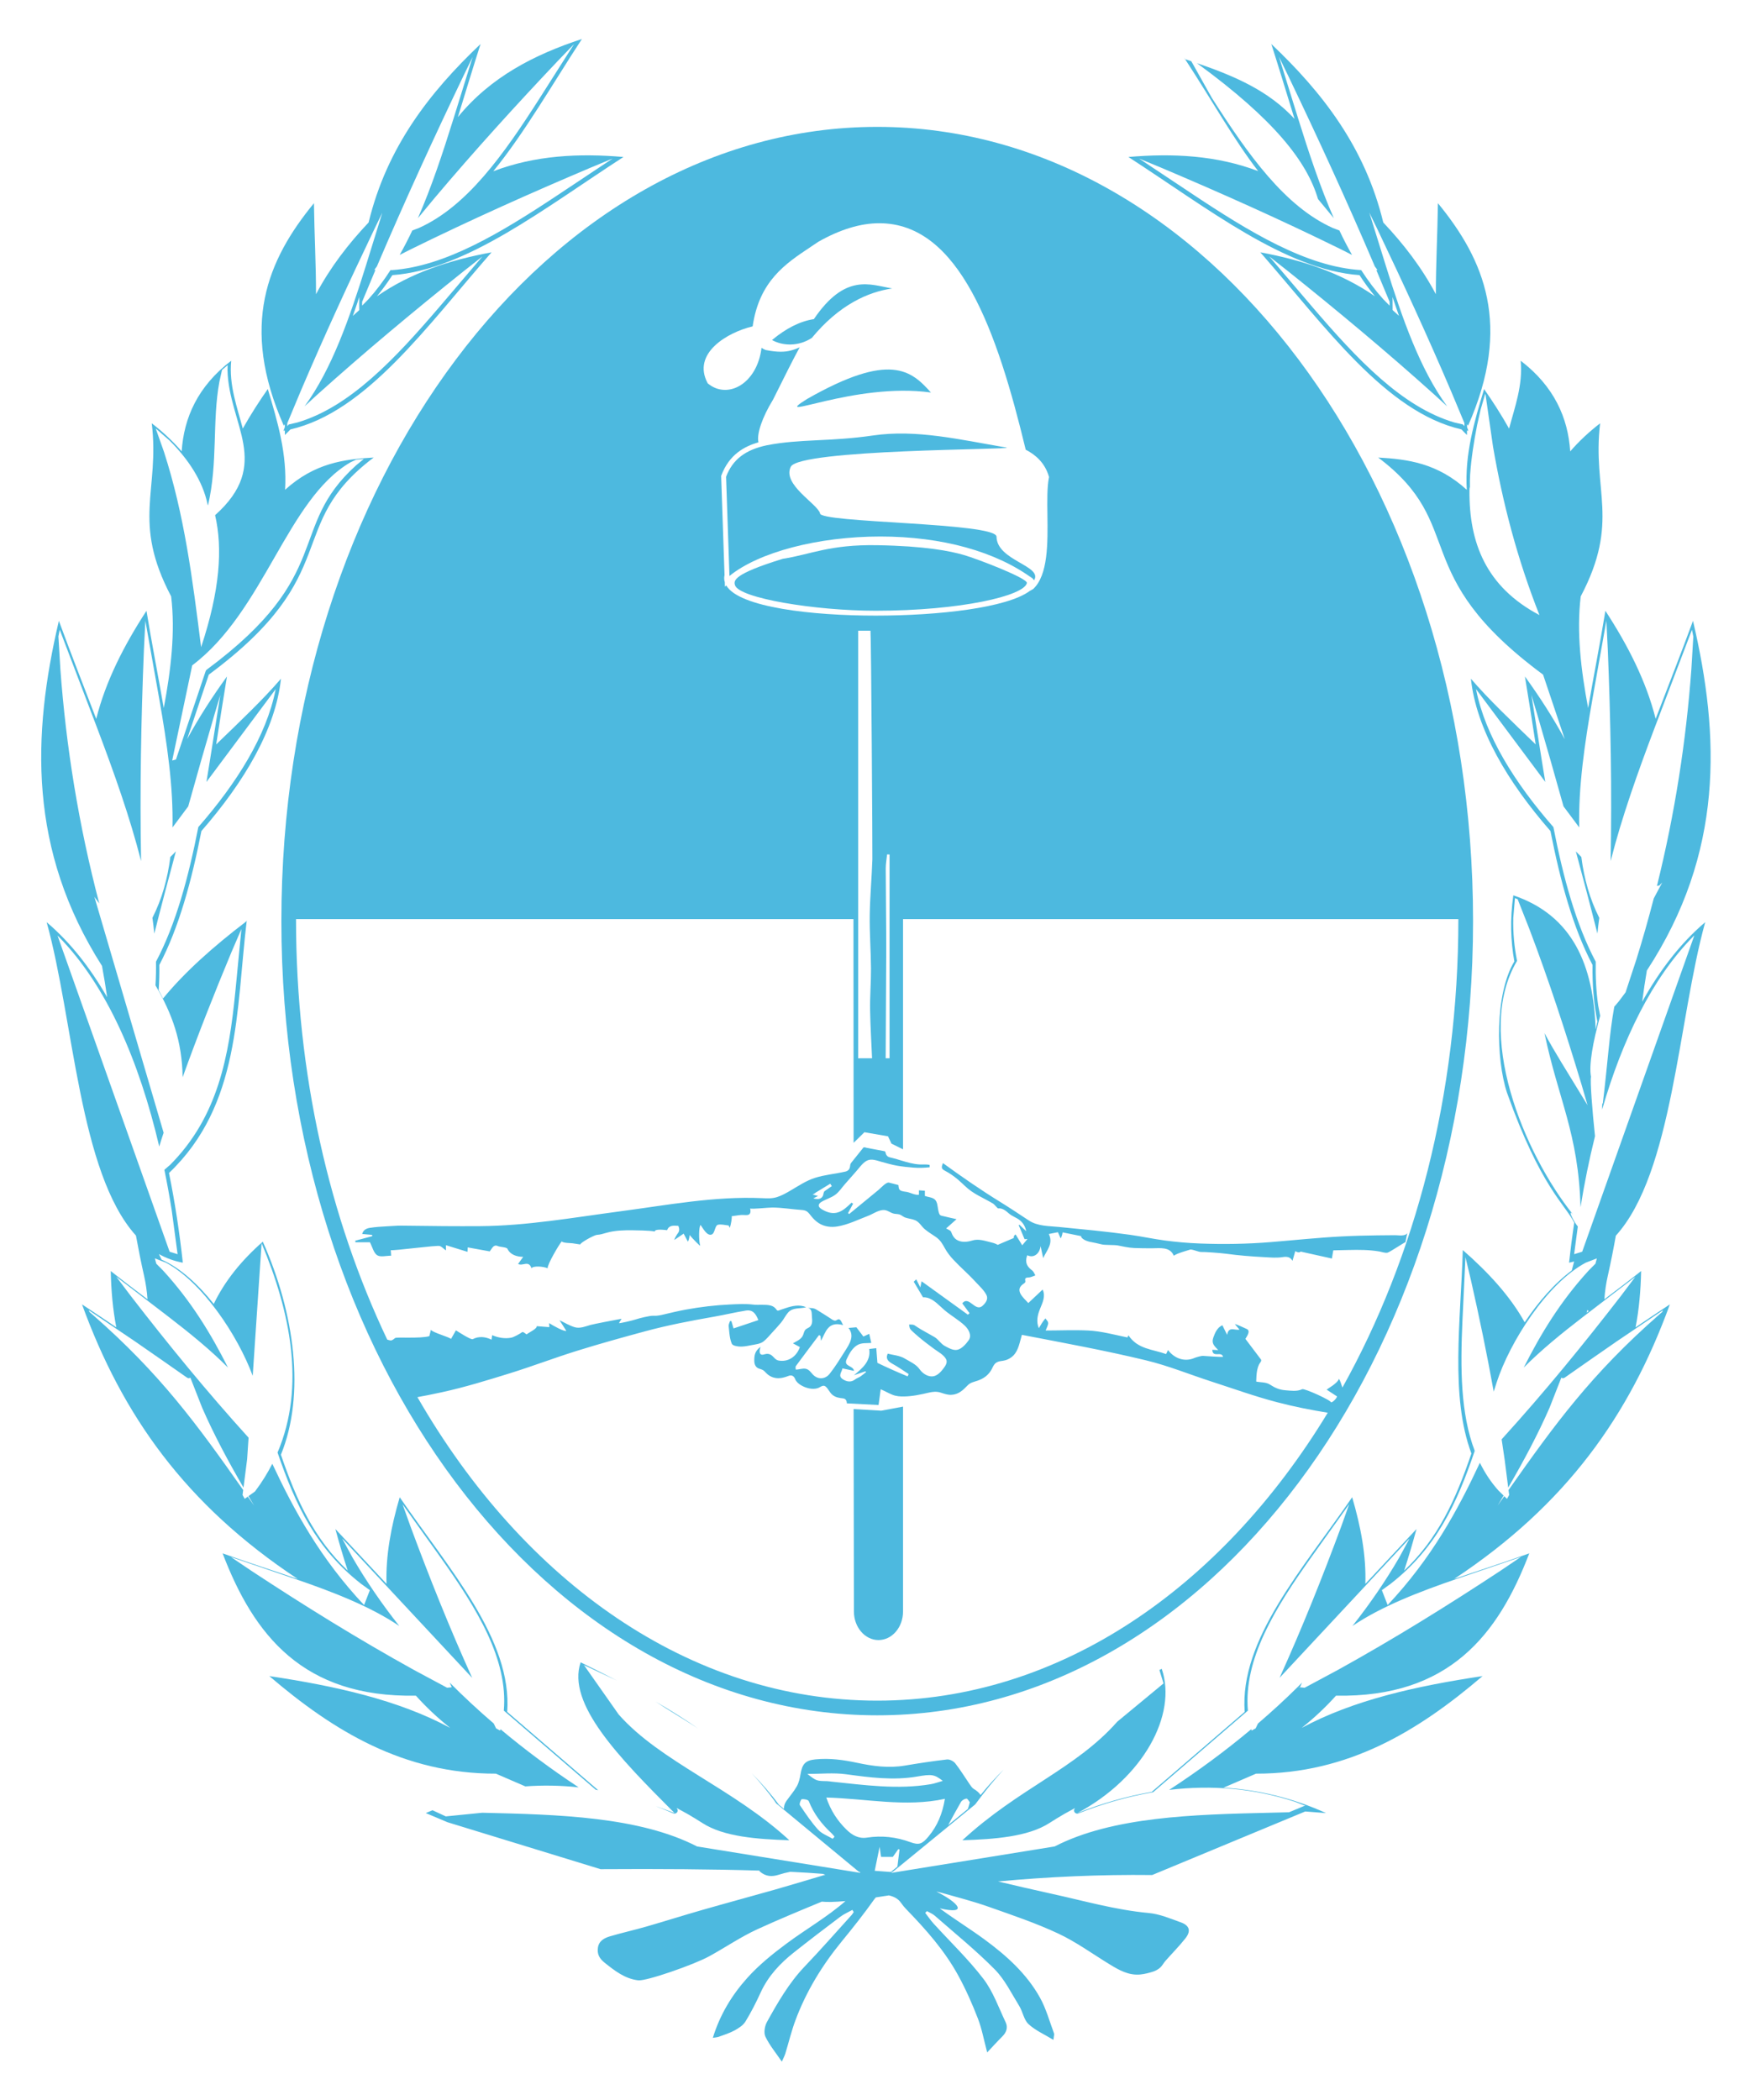 <?xml version="1.0" encoding="UTF-8" standalone="no"?>
<svg width="400px" height="480px" viewBox="0 0 400 480" version="1.1" xmlns="http://www.w3.org/2000/svg" xmlns:xlink="http://www.w3.org/1999/xlink" xmlns:sketch="http://www.bohemiancoding.com/sketch/ns">
    <!-- Generator: Sketch 3.3 (11970) - http://www.bohemiancoding.com/sketch -->
    <title>tucuman</title>
    <desc>Created with Sketch.</desc>
    <defs></defs>
    <g id="Page-1" stroke="none" stroke-width="1" fill="none" fill-rule="evenodd" sketch:type="MSPage">
        <g id="tucuman" sketch:type="MSArtboardGroup" fill="#4DB9DF">
            <g id="Imported-Layers" sketch:type="MSLayerGroup" transform="translate(8.5, 8.302)">
                <path d="M262.319,5.201 C262.342,5.209 262.363,5.216 262.384,5.224 C262.306,5.102 262.229,4.982 262.15,4.862 L262.319,5.201" id="Fill-1" sketch:type="MSShapeGroup"></path>
                <path d="M81.187,54.585 C98.125,53.375 115.986,39.233 134.008,27.58 C123.849,26.713 113.855,27.185 104.249,30.844 C111.409,22.051 117.751,10.945 124.508,0.61 C113.601,4.191 103.639,9.306 96.158,18.46 C97.878,12.916 99.561,7.29 101.342,1.758 C89.718,12.781 79.924,25.327 75.757,42.545 C71.102,47.474 66.964,52.832 63.734,58.943 C63.739,52.171 63.35,45.077 63.259,38.143 C52.624,51.102 46.265,66.095 56.356,88.981 C56.441,88.881 56.517,88.774 56.599,88.673 C56.598,88.886 56.601,89.102 56.601,89.315 C56.503,89.601 56.399,89.878 56.302,90.168 C56.405,90.15 56.506,90.124 56.61,90.105 C56.615,90.446 56.613,90.781 56.621,91.125 C57.056,90.722 57.461,90.277 57.878,89.85 C75.205,85.88 89.037,66.299 103.853,49.372 C94.427,51.121 85.479,53.98 77.657,59.425 C78.902,57.908 80.076,56.289 81.187,54.585 L81.187,54.585 Z M99.541,4.703 L95.188,18.722 C92.686,26.743 90.099,34.537 87.012,41.582 L90.634,37.198 C99.932,26.165 109.426,15.735 119.018,5.607 L122.726,1.758 L114.908,14.058 C106.625,27.041 98.21,38.911 87.196,43.831 L85.74,44.382 C84.826,46.316 83.862,48.175 82.852,49.966 L85.561,48.602 C99.219,41.883 112.805,35.82 126.355,30.081 L131.532,27.936 L118.748,36.44 C105.817,45.01 93.216,52.578 81.125,53.434 L80.763,53.429 C79.212,55.831 77.545,58.066 75.721,60.085 L74.273,61.558 L74.275,60.673 L77.317,53.39 L77.056,53.387 L77.651,52.586 L77.653,52.584 L77.759,52.33 C84.071,37.519 90.679,23.168 97.431,9.043 L99.541,4.703 L99.541,4.703 Z M97.447,53.717 L101.775,50.311 L92.025,61.75 C81.696,73.826 71.399,84.758 59.473,88.262 L57.515,88.718 L57.166,89.102 L57.169,88.429 L60.168,81.245 C65.591,68.519 71.268,56.188 77.075,44.053 L78.886,40.324 L75.15,52.371 C71.359,64.532 67.329,76.08 61.125,84.559 L63.932,81.985 C75.005,72.031 86.197,62.717 97.447,53.717 L97.447,53.717 Z M73.628,59.581 C73.609,60.565 73.605,61.564 73.618,62.575 C73.123,63.004 72.634,63.445 72.149,63.9 C72.654,62.479 73.145,61.035 73.628,59.581 L73.628,59.581 Z" id="Fill-2" sketch:type="MSShapeGroup"></path>
                <path d="M57.604,85.885 C63.158,77.395 63.463,65.064 63.136,51.982 L62.805,39.599 L61.999,44.044 C59.996,55.659 58.208,67.44 56.857,79.567 L56.142,86.623 L56.466,87.417 L57.604,85.885" id="Fill-3" sketch:type="MSShapeGroup"></path>
                <path d="M43.307,346.491 L43.568,347.105 L43.575,347.109 L43.308,346.491 L43.307,346.491" id="Fill-4" sketch:type="MSShapeGroup"></path>
                <path d="M95.1,386.031 L94.98,386.456 C94.783,386.732 94.406,386.884 94.018,386.676 C85.206,381.929 74.98,378.96 64.055,376.82 L55.576,375.37 L55.657,375.438 L57.363,376.329 C71.29,383.27 86.719,388.854 99.15,389.551 L95.1,386.031" id="Fill-5" sketch:type="MSShapeGroup"></path>
                <path d="M326.829,88.674 C326.911,88.774 326.987,88.881 327.072,88.981 C337.161,66.095 330.806,51.102 320.167,38.143 C320.075,45.078 319.688,52.171 319.693,58.943 C316.464,52.835 312.328,47.48 307.675,42.552 C303.511,25.332 293.722,12.783 282.086,1.758 C283.909,7.428 285.63,13.195 287.394,18.872 C281.585,12.576 274.097,9.217 265.082,6.129 C282.772,19.034 290.246,28.664 292.758,37.198 L296.373,41.573 C293.289,34.531 290.701,26.744 288.201,18.728 L283.848,4.705 L285.959,9.051 C292.715,23.173 299.325,37.524 305.635,52.336 L305.74,52.585 L305.74,52.586 L306.359,53.416 L306.091,53.426 L309.114,60.666 L309.119,61.558 L307.668,60.085 C305.847,58.067 304.181,55.834 302.631,53.436 C290.144,52.691 277.106,44.74 263.722,35.831 L251.849,27.932 L257.037,30.081 C270.587,35.82 284.173,41.883 297.831,48.602 L300.538,49.965 C299.526,48.174 298.562,46.315 297.649,44.381 L296.194,43.831 C285.18,38.911 276.765,27.041 268.483,14.058 L263.798,5.694 C263.329,5.536 262.861,5.38 262.384,5.224 C268.501,14.611 273.489,23.56 279.082,30.809 C269.506,27.183 259.543,26.715 249.42,27.58 C267.441,39.245 285.312,53.375 302.241,54.585 C303.353,56.289 304.526,57.908 305.771,59.425 C297.949,53.98 289.002,51.121 279.575,49.372 C294.393,66.299 308.235,85.879 325.549,89.849 C325.966,90.277 326.372,90.722 326.806,91.125 C326.815,90.781 326.813,90.446 326.817,90.105 C326.921,90.124 327.023,90.15 327.126,90.168 C327.028,89.878 326.925,89.602 326.826,89.315 C326.826,89.102 326.83,88.886 326.829,88.674 L326.829,88.674 Z M325.876,88.718 L323.92,88.262 C312,84.758 301.7,73.826 291.369,61.75 L281.607,50.305 L285.945,53.717 C297.196,62.717 308.386,72.032 319.46,81.994 L322.279,84.58 C316.068,76.099 312.034,64.546 308.239,52.375 L304.481,40.272 L306.317,44.053 C312.124,56.188 317.803,68.519 323.23,81.245 L326.22,88.399 L326.223,89.102 L325.876,88.718 L325.876,88.718 Z M309.801,59.595 C310.282,61.043 310.77,62.48 311.274,63.895 C310.792,63.443 310.304,63.003 309.811,62.576 C309.824,61.569 309.82,60.575 309.801,59.595 L309.801,59.595 Z" id="Fill-6" sketch:type="MSShapeGroup"></path>
                <path d="M344.884,145.101 L351.672,165.299 L352.538,165.531 L347.963,143.779 C331.484,131.369 326.309,105.863 311.813,97.385 L310.501,96.763 L308.734,96.603 L310.52,98.074 C326.437,112.461 314.962,122.781 344.634,144.758 C344.752,144.847 344.84,144.965 344.884,145.101" id="Fill-7" sketch:type="MSShapeGroup"></path>
                <path d="M104.838,397.106 L111.572,400.015 C115.475,399.73 119.547,399.773 123.767,400.238 C117.436,396.068 111.468,391.62 105.888,386.942 L105.811,387.267 L104.891,386.759 L104.351,385.64 C100.824,382.615 97.465,379.494 94.281,376.287 L94.755,377.357 L93.691,377.464 L86.116,373.402 C73.163,366.235 60.889,358.601 48.95,350.736 L44.291,347.593 L58.799,352.543 C67.695,355.602 76.108,358.859 82.766,363.355 C78.758,358.286 75.174,353.052 72.058,347.681 L69.803,343.534 L69.764,343.405 L99.421,375.207 C94.206,363.681 89.607,352.155 85.336,340.629 L83.514,335.53 L92.095,347.537 C100.506,359.368 107.662,370.914 106.657,382.696 L127.665,400.781 C127.852,400.812 128.039,400.851 128.226,400.885 L107.432,382.984 C108.61,366.442 94.193,350.396 82.864,333.928 C80.864,340.707 79.634,347.35 79.853,353.73 L68.155,341.187 C69.026,344.384 69.949,347.562 70.981,350.7 C63.288,343.408 59.288,334.672 55.707,324.206 C61.337,310.461 58.861,291.856 51.57,275.515 L51.645,275.44 C46.69,279.775 42.869,284.515 40.358,289.737 C36.758,285.223 32.623,281.44 28.438,279.619 C28.22,279.179 28.016,278.756 27.823,278.347 C29.493,279.274 31.301,279.956 33.288,280.312 C32.537,273.441 31.495,266.549 30.126,259.81 C46.45,244.276 45.436,222.695 47.897,202.113 L47.725,202.357 C40.314,208.024 33.745,213.839 28.761,219.93 C28.445,219.304 28.114,218.666 27.764,218.013 C27.898,216.115 27.948,214.196 27.918,212.257 C32.406,203.707 35.283,193.108 37.538,181.647 C47.351,170.402 54.489,158.345 55.724,146.831 C51.658,151.574 46.291,156.653 40.913,161.849 C41.719,156.675 42.514,151.467 43.377,146.319 C40.072,150.899 36.986,155.643 34.262,160.663 L39.225,145.903 C70.613,122.654 56.187,111.918 76.914,96.276 C70.147,96.669 63.414,97.53 56.664,103.652 C57.155,95.547 54.968,88.092 52.71,80.621 C50.823,83.315 48.851,86.36 46.994,89.654 C45.69,84.731 43.809,79.7 44.345,74.148 C36.694,80.012 33.526,87.194 33.025,94.871 C30.988,92.513 28.648,90.349 26.187,88.455 C28.054,103.88 21.545,110.8 30.621,128.02 C31.6,136.211 30.567,144.835 28.929,153.542 C27.663,146.187 26.182,138.707 24.98,131.312 C19.837,139.212 15.671,147.36 13.492,156.008 C10.65,148.568 7.701,141.078 4.956,133.603 C-1.171,159.727 -2.058,185.947 14.814,212.48 C15.254,214.847 15.644,217.229 15.991,219.634 C12.106,212.88 7.528,207.031 2.164,202.486 C8.352,224.753 9.586,259.742 22.574,274.116 C23.123,277.147 23.737,280.229 24.445,283.373 C24.807,284.971 25.086,286.8 25.215,288.682 C22.392,286.547 19.561,284.405 16.815,282.225 C16.91,286.678 17.284,290.991 18.084,295.089 C15.496,293.331 12.89,291.578 10.246,289.844 C19.459,315.191 33.885,335.623 59.551,352.609 C53.876,350.649 48.034,348.789 42.381,346.753 C49.481,365.345 60.704,379.746 86.557,379.281 C88.866,381.853 91.461,384.314 94.396,386.645 C82.527,380.251 68.155,377.069 53.057,374.803 C67.677,387.305 83.705,397.135 104.838,397.106 L104.838,397.106 Z M28.971,94.951 L27.089,89.628 L30.255,92.39 C34.536,96.644 37.878,101.698 38.949,107.006 C38.964,107.086 39.012,107.14 39.048,107.203 C41.338,97.34 39.972,88.022 41.643,78.972 L42.242,76.282 L42.407,76.117 L43.538,75.164 L43.499,76.323 C43.828,88.833 53.775,97.757 40.665,109.45 C42.418,117.006 41.799,126.573 37.466,139.625 C35.514,124.086 33.647,109.394 28.971,94.951 L28.971,94.951 Z M35.434,143.779 C51.908,131.369 57.085,105.863 71.581,97.385 L72.891,96.763 L74.66,96.603 L72.886,98.063 C57.019,112.411 68.249,122.916 38.76,144.758 C38.642,144.847 38.555,144.965 38.509,145.101 L31.719,165.299 L30.859,165.531 L35.434,143.779 L35.434,143.779 Z M4.65,205.545 L4.81,205.692 C15.981,216.997 23.369,234.464 27.899,253.764 L28.361,252.247 C28.537,251.7 28.722,251.156 28.9,250.61 L13.073,196.687 L14.19,198.206 C9.466,180.231 6.598,162.365 5.298,144.64 L4.849,137.163 L5.155,135.648 L13.655,157.965 C17.593,168.357 21.231,178.599 23.746,188.522 C23.441,172.204 23.749,156.191 24.389,140.343 L24.725,133.593 L27.889,151.394 C29.693,161.662 31.138,171.649 30.926,180.834 L34.524,176.01 C36.492,168.949 38.493,161.933 40.533,154.972 L41.851,150.563 L39.401,166.027 C39.164,167.505 38.924,168.974 38.681,170.438 L54.5,149.233 L54.469,149.444 C52.376,159.828 45.708,170.597 36.831,180.743 C34.565,192.311 31.681,202.965 27.155,211.513 C27.187,213.335 27.151,215.14 27.037,216.925 C30.839,223.412 33.107,229.607 33.247,237.928 C36.699,228.324 40.443,218.831 44.372,209.407 L46.68,204.046 L45.284,218.455 C43.834,233.017 41.366,246.922 30.4,257.932 L29.073,259.081 C29.696,262.125 30.254,265.203 30.746,268.301 L32.094,278.375 L30.27,277.809 L4.65,205.545 L4.65,205.545 Z M53.742,326.277 C52.644,328.429 51.338,330.54 49.787,332.599 L48.296,333.671 C48.72,334.388 49.145,335.105 49.574,335.823 C49.089,335.131 48.616,334.458 48.142,333.782 L47.434,334.291 L46.942,333.407 L47.086,332.279 C36.493,317.208 28.122,305.724 12.684,292.206 L11.947,291.574 L11.786,291.173 L22.239,298.221 C26.31,301.026 30.309,303.83 34.239,306.581 C34.388,306.687 34.552,306.728 34.707,306.719 L35.016,306.602 L37.695,313.434 C40.349,319.531 43.613,325.627 47.157,331.723 L47.986,325.241 L48.316,320.31 C38.695,309.703 29.851,298.865 21.396,287.917 L18.091,283.536 L29.958,292.625 C34.911,296.436 39.619,300.264 43.611,304.29 C39.734,296.585 35.203,289.121 28.748,282.08 L27.219,280.536 L26.899,279.329 L29.428,280.307 C37.748,284.767 45.834,296.909 49.264,306.169 L51.297,275.858 C57.823,291.486 61.403,308.515 54.939,323.704 C59.061,335.785 63.756,345.688 74.028,353.709 L76.037,355.167 L74.72,358.572 C64.746,347.961 58.78,337.05 53.742,326.277 L53.742,326.277 Z" id="Fill-8" sketch:type="MSShapeGroup"></path>
                <path d="M30.441,187.573 C29.803,192.528 28.523,197.184 26.362,201.439 L26.339,201.479 C26.509,202.692 26.65,203.897 26.77,205.096 C28.369,198.765 30.024,192.512 31.703,186.295 C31.287,186.723 30.864,187.149 30.441,187.573" id="Fill-9" sketch:type="MSShapeGroup"></path>
                <path d="M141.269,404.5 C142.632,405.016 144.005,405.572 145.387,406.185 C146.054,406.449 146.678,405.719 146.278,405.141 L146.145,404.944 L148.575,406.275 C149.752,406.956 150.917,407.665 152.063,408.403 C156.904,411.532 164.623,412.098 171.919,412.327 C158.993,400.402 142.486,394.419 132.919,383.591 L125.028,372.365 L124.791,372.209 L132.533,375.837 C129.688,374.367 126.895,372.979 124.215,371.66 C121.019,381.134 132.95,393.379 145.684,406.117 C144.212,405.533 142.741,404.997 141.269,404.5" id="Fill-10" sketch:type="MSShapeGroup"></path>
                <path d="M141.324,380.628 C144.487,382.732 147.72,384.587 151.037,386.771 C147.868,384.557 144.602,382.524 141.324,380.628" id="Fill-11" sketch:type="MSShapeGroup"></path>
                <path d="M352.947,187.572 C352.529,187.151 352.109,186.73 351.696,186.304 C353.373,192.515 355.025,198.76 356.621,205.085 C356.74,203.891 356.882,202.69 357.051,201.483 L357.026,201.439 C354.866,197.184 353.587,192.528 352.947,187.572" id="Fill-12" sketch:type="MSShapeGroup"></path>
                <path d="M288.109,377.303 L288.636,377.357 L289.107,376.292 C288.773,376.629 288.447,376.968 288.109,377.303" id="Fill-13" sketch:type="MSShapeGroup"></path>
                <path d="M360.836,274.134 C373.839,259.772 375.073,224.763 381.261,202.486 C375.631,207.26 370.866,213.474 366.859,220.666 C367.171,218.269 367.521,215.894 367.923,213.536 C385.499,186.643 384.679,160.073 378.47,133.603 C375.725,141.076 372.777,148.564 369.937,156.002 C367.756,147.356 363.59,139.21 358.448,131.312 C357.245,138.706 355.766,146.184 354.499,153.537 C352.861,144.832 351.826,136.21 352.808,128.02 C361.885,110.8 355.391,103.88 357.243,88.455 C354.782,90.348 352.442,92.513 350.405,94.873 C349.903,87.197 346.733,80.012 339.082,74.148 C339.619,79.704 337.739,84.738 336.434,89.661 C334.577,86.367 332.606,83.322 330.72,80.631 C328.476,88.092 326.272,95.547 326.762,103.652 C320.015,97.53 313.278,96.669 306.517,96.276 C327.239,111.918 312.815,122.654 344.204,145.903 L349.164,160.66 C346.442,155.641 343.357,150.898 340.052,146.319 C340.916,151.467 341.711,156.676 342.516,161.85 C337.138,156.654 331.77,151.574 327.704,146.831 C328.939,158.345 336.076,170.402 345.889,181.648 C348.144,193.109 351.02,203.71 355.509,212.26 C355.44,216.694 355.777,221.027 356.619,225.236 C356.478,225.829 356.344,226.419 356.218,227.008 C355.734,212.356 351.008,200.952 337.402,196.346 C336.615,201.819 336.792,206.801 337.637,211.449 C333.175,218.838 333.394,233.708 335.956,241.461 C343.621,263.057 349.299,267.051 351.318,271.17 C350.867,274.211 350.474,277.264 350.141,280.312 C350.54,280.241 350.915,280.128 351.3,280.032 C351.144,280.672 350.965,281.355 350.762,282.097 C346.832,284.987 343.101,289.3 339.999,293.937 C336.656,287.92 331.669,282.518 325.851,277.427 C325.376,293.735 322.949,310.87 327.819,323.923 C324.212,334.516 320.209,343.343 312.446,350.701 C313.477,347.563 314.402,344.385 315.273,341.187 L303.577,353.729 C303.795,347.348 302.564,340.707 300.566,333.928 C289.234,350.396 274.818,366.442 275.996,382.984 L254.745,401.277 C249.096,402.256 243.418,403.868 237.746,406.117 C252.807,398.104 260.624,383.641 257.043,373.149 C256.866,373.236 256.685,373.326 256.507,373.413 L257.451,376.479 L246.885,385.219 C237.317,396.047 224.399,400.402 211.476,412.327 C218.775,412.098 226.49,411.532 231.345,408.403 C232.491,407.665 233.655,406.956 234.833,406.275 L237.239,404.957 L237.116,405.141 C236.716,405.719 237.341,406.449 238.007,406.185 C243.704,403.928 249.402,402.314 255.067,401.349 L276.734,382.697 C275.728,370.915 282.884,359.368 291.297,347.537 L299.881,335.521 L298.056,340.634 C293.786,352.159 289.187,363.681 283.974,375.205 L313.626,343.405 L313.581,343.545 L311.333,347.681 C308.218,353.052 304.635,358.285 300.628,363.353 C307.285,358.858 315.697,355.602 324.592,352.543 L339.12,347.584 L334.444,350.74 C322.506,358.606 310.232,366.24 297.284,373.404 L289.699,377.473 L288.108,377.304 C285.224,380.157 282.195,382.936 279.038,385.643 L278.501,386.756 L277.58,387.267 L277.503,386.944 C271.663,391.84 265.394,396.479 258.734,400.817 C268.524,399.644 278.185,400.477 287.521,403.541 L289.891,404.466 C289.753,404.456 289.633,404.474 289.523,404.521 L286.136,405.929 L281.678,406.041 C264.258,406.439 245.751,406.947 232.566,413.745 L195.309,419.771 L195.245,419.626 L195.254,419.624 C195.407,419.614 195.553,419.555 195.671,419.459 L214.349,404.181 L214.472,404.049 C216.676,401.042 218.805,398.461 220.918,396.169 C219.082,397.984 217.31,399.907 215.636,401.988 C215.286,401.469 214.784,401.008 214.107,400.619 C213.702,400.387 213.409,399.92 213.131,399.516 C212.035,397.925 211.034,396.261 209.844,394.745 C209.451,394.244 208.554,393.794 207.95,393.864 C204.716,394.233 201.496,394.728 198.286,395.267 C194.618,395.884 191.008,395.39 187.452,394.632 C184.269,393.953 181.1,393.515 177.861,393.845 C175.573,394.078 174.859,394.901 174.476,397.23 C174.321,398.176 174.094,399.171 173.632,399.993 C172.964,401.182 172.042,402.226 171.25,403.348 C170.816,403.963 170.662,404.578 170.704,405.169 L169.536,404.214 C167.637,401.635 165.529,399.24 163.289,396.98 C165.146,398.97 167.03,401.235 168.947,403.872 L168.24,403.339 L187.719,419.459 C187.835,419.555 187.98,419.614 188.136,419.624 L188.147,419.626 L188.085,419.771 L150.831,413.745 C137.642,406.947 119.136,406.439 101.714,406.041 L93.394,406.873 L90.356,405.465 C89.845,405.682 89.334,405.887 88.825,406.117 L93.789,408.21 L128.768,418.938 C141.969,418.848 154.719,418.942 165.06,419.264 C165.122,419.389 165.16,419.467 165.16,419.467 C166.567,420.664 167.951,420.696 169.481,420.214 C170.362,419.937 171.242,419.705 172.128,419.538 C174.885,419.67 177.361,419.825 179.525,420.004 C179.733,420.074 179.939,420.129 180.148,420.211 C176.086,421.413 172.368,422.546 168.631,423.609 C163.035,425.2 157.417,426.712 151.825,428.315 C147.62,429.519 143.451,430.846 139.247,432.054 C136.492,432.847 133.688,433.469 130.94,434.282 C129.636,434.667 128.385,435.318 128.163,436.905 C127.959,438.361 128.509,439.371 129.724,440.338 C132.045,442.186 134.362,443.995 137.386,444.345 C139.239,444.558 150.081,440.778 153.564,438.873 C157.282,436.84 160.809,434.409 164.648,432.652 C169.494,430.433 174.42,428.392 179.35,426.357 C180.459,426.487 182.275,426.449 184.748,426.231 C180.546,429.9 175.68,432.669 171.221,435.987 C168.049,438.347 164.91,440.885 162.285,443.818 C158.814,447.692 156.071,452.15 154.435,457.491 C154.979,457.395 155.433,457.379 155.837,457.232 C157.05,456.787 158.304,456.401 159.426,455.783 C160.349,455.275 161.362,454.625 161.888,453.765 C163.194,451.631 164.333,449.382 165.376,447.104 C167.09,443.363 169.799,440.477 172.959,437.974 C176.454,435.209 179.994,432.502 183.555,429.823 C184.397,429.189 185.4,428.767 186.329,428.246 C186.429,428.411 186.529,428.575 186.629,428.739 C186.479,428.96 186.351,429.201 186.174,429.398 C182.602,433.336 179.098,437.339 175.425,441.183 C171.836,444.94 169.29,449.381 166.807,453.857 C166.29,454.788 166.03,456.335 166.451,457.217 C167.387,459.18 168.828,460.902 170.206,462.932 C170.56,462.124 170.835,461.629 170.997,461.101 C171.768,458.589 172.376,456.02 173.287,453.561 C175.751,446.904 179.409,440.931 183.904,435.443 C186.475,432.303 189.002,429.116 191.345,425.807 C191.461,425.644 191.573,425.519 191.685,425.391 C192.634,425.253 193.634,425.098 194.671,424.931 C195.749,425.184 196.751,425.615 197.458,426.651 C197.803,427.158 198.202,427.637 198.63,428.078 C203.144,432.726 207.437,437.572 210.554,443.29 C212.266,446.428 213.725,449.728 215.016,453.066 C215.942,455.46 216.398,458.036 217.144,460.826 C218.405,459.488 219.471,458.295 220.606,457.171 C221.558,456.229 221.922,455.108 221.367,453.942 C219.762,450.565 218.491,446.897 216.258,443.98 C212.833,439.504 208.705,435.568 204.899,431.382 C204.2,430.614 203.614,429.743 202.977,428.92 C203.109,428.788 203.243,428.655 203.376,428.523 C203.978,428.87 204.658,429.127 205.17,429.576 C209.78,433.619 214.569,437.49 218.867,441.844 C221.185,444.191 222.703,447.348 224.469,450.209 C225.287,451.53 225.52,453.356 226.583,454.347 C228.122,455.782 230.173,456.668 232.283,457.956 C232.368,457.094 232.516,456.729 232.414,456.457 C231.386,453.712 230.612,450.818 229.197,448.282 C226.162,442.841 221.584,438.724 216.621,435.071 C213.324,432.645 209.828,430.49 206.529,428.066 C206.456,428.012 206.389,427.951 206.316,427.897 C212.84,429.401 210.816,426.701 205.516,424.05 C205.957,424.154 206.401,424.248 206.838,424.371 C210.388,425.372 213.97,426.299 217.445,427.525 C222.81,429.417 228.232,431.241 233.372,433.646 C237.509,435.583 241.263,438.337 245.188,440.727 C247.335,442.034 249.523,443.273 252.165,443.007 C253.147,442.909 254.128,442.652 255.072,442.352 C255.653,442.166 256.231,441.838 256.686,441.434 C257.159,441.013 257.453,440.395 257.878,439.912 C259.396,438.19 261.021,436.556 262.442,434.762 C263.764,433.093 263.422,431.824 261.417,431.098 C259.01,430.226 256.551,429.183 254.045,428.953 C246.441,428.257 239.145,426.144 231.742,424.529 C227.69,423.646 223.652,422.699 219.616,421.744 C231.209,420.666 242.946,420.143 254.85,420.276 L289.832,405.752 L294.602,406.117 C287.004,402.675 279.155,400.79 271.17,400.312 L278.591,397.106 C299.72,397.135 315.749,387.305 330.372,374.803 C315.273,377.069 300.902,380.251 289.031,386.645 C291.968,384.314 294.562,381.853 296.871,379.281 C322.725,379.745 333.948,365.345 341.046,346.753 C335.392,348.79 329.55,350.65 323.873,352.61 C349.539,335.624 363.969,315.191 373.183,289.844 C370.539,291.578 367.932,293.331 365.344,295.09 C366.145,290.991 366.519,286.678 366.615,282.225 C363.868,284.406 361.036,286.548 358.212,288.683 C358.341,286.801 358.62,284.971 358.983,283.373 C359.688,280.237 360.297,277.16 360.836,274.134 L360.836,274.134 Z M327.38,103.812 L327.399,103.318 L327.477,103.027 L327.474,101.518 L327.528,100.196 C327.785,96.533 328.362,92.727 329.135,88.837 L329.935,85.286 L330.962,81.764 L331.05,81.899 L332.762,93.787 C334.965,106.621 338.301,119.457 343.375,132.29 C331.133,125.836 327.27,115.697 327.38,103.812 L327.38,103.812 Z M211.146,403.584 C211.37,403.192 211.954,402.856 212.404,402.807 C212.652,402.78 212.97,403.408 213.166,403.636 C213.043,404.171 212.893,404.681 212.73,405.177 L208.224,408.864 C209.179,407.093 210.144,405.328 211.146,403.584 L211.146,403.584 Z M184.875,397.241 C190.299,397.977 195.676,398.699 201.141,397.761 C204.522,397.18 205.072,397.285 206.996,398.753 C205.93,399.054 205.09,399.374 204.223,399.519 C196.622,400.788 189.078,399.706 181.527,398.925 C181.192,398.891 180.859,398.824 180.523,398.817 C178.126,398.773 178.126,398.778 176.039,397.171 C178.988,397.171 181.981,396.847 184.875,397.241 L184.875,397.241 Z M181.832,411.995 C180.709,411.323 179.355,410.86 178.511,409.932 C176.944,408.208 175.635,406.239 174.326,404.299 C174.151,404.038 174.551,402.974 174.773,402.944 C175.295,402.874 176.234,403.061 176.365,403.397 C177.504,406.276 179.308,408.645 181.559,410.718 C181.818,410.956 182.027,411.248 182.258,411.515 C182.116,411.675 181.974,411.836 181.832,411.995 L181.832,411.995 Z M189.661,411.724 C187.766,412.018 186.294,411.175 185.017,409.934 C182.919,407.896 181.356,405.504 180.366,402.562 C189.486,402.802 198.445,404.82 207.478,402.86 C206.919,406.212 205.788,409 203.746,411.45 C202.306,413.179 201.583,413.499 199.573,412.761 C196.366,411.583 193.054,411.199 189.661,411.724 L189.661,411.724 Z M194.982,419.575 C193.885,419.492 192.764,419.408 191.436,419.309 C191.765,417.703 192.12,415.96 192.555,413.824 C192.705,414.869 192.798,415.509 192.886,416.126 L195.577,416.126 C195.824,415.777 196.325,415.068 196.827,414.36 C196.92,414.387 197.013,414.415 197.105,414.442 C196.944,415.756 196.782,417.062 196.623,418.352 L195.213,419.506 C195.137,419.529 195.058,419.551 194.982,419.575 L194.982,419.575 Z M365.294,283.541 L361.991,287.917 C353.503,298.904 344.629,309.781 334.969,320.424 L334.73,320.682 C334.962,322.197 335.19,323.715 335.406,325.241 L336.236,331.72 C339.778,325.626 343.042,319.53 345.696,313.434 L348.374,306.602 L348.684,306.719 C348.839,306.728 349.001,306.687 349.153,306.581 C353.081,303.83 357.082,301.026 361.152,298.221 L371.606,291.173 L371.443,291.576 L370.707,292.208 C355.271,305.736 346.901,317.221 336.307,332.281 L336.452,333.402 L335.956,334.291 L335.325,333.679 C334.826,334.388 334.329,335.096 333.819,335.823 C334.275,335.06 334.726,334.298 335.176,333.535 L334.053,332.446 C332.291,330.498 330.891,328.348 329.759,326.046 C324.697,336.894 318.717,347.885 308.675,358.572 L307.352,355.165 L309.361,353.709 C319.74,345.604 324.427,335.581 328.581,323.328 C325.33,314.809 325.283,304.455 325.773,293.589 L326.461,279.057 L327.711,284.294 C329.612,292.692 331.378,301.173 332.92,309.788 C333.136,309.107 333.355,308.422 333.578,307.73 C336.616,298.328 345.163,285.023 353.959,280.307 L356.494,279.329 L356.172,280.541 L354.646,282.08 C348.193,289.12 343.662,296.583 339.785,304.286 C343.775,300.262 348.483,296.435 353.434,292.625 L365.294,283.541 L365.294,283.541 Z M354.619,291.405 C354.464,291.524 354.308,291.643 354.153,291.762 C354.22,291.538 354.283,291.313 354.349,291.09 L354.619,291.405 L354.619,291.405 Z M353.148,277.797 L351.3,278.373 L352.146,272.043 C351.184,270.947 349.656,267.757 351.048,269.314 C339.788,255.231 328.425,227.796 338.254,211.333 C337.635,208.23 337.311,204.98 337.394,201.519 L337.777,196.99 L338.393,197.239 L341.042,203.965 C345.484,215.659 349.384,227.606 353.02,239.68 L354.368,244.317 L348.367,234.503 C347.028,232.301 345.735,230.09 344.527,227.846 C347.65,242.921 352.315,250.763 352.759,267.634 C353.653,262.126 354.755,256.686 356.074,251.395 C355.436,245.394 354.933,238.845 355.158,237.824 C354.64,235.127 355.594,229.854 357.256,223.88 L356.805,221.548 C356.337,218.274 356.174,214.923 356.235,211.516 C351.709,202.969 348.825,192.313 346.56,180.744 C337.682,170.597 331.014,159.828 328.922,149.444 L328.884,149.21 L344.709,170.424 C344.467,168.964 344.227,167.499 343.991,166.027 L341.532,150.518 L342.864,154.972 C344.904,161.931 346.905,168.945 348.873,176.005 L352.464,180.82 C352.254,171.639 353.698,161.656 355.501,151.394 L358.669,133.58 L359.003,140.343 C359.643,156.188 359.953,172.198 359.646,188.513 C362.162,178.592 365.797,168.354 369.736,157.965 L378.233,135.648 L378.545,137.201 L378.1,144.64 C376.898,161.05 374.348,177.58 370.227,194.206 C370.403,194.132 370.57,194.099 370.709,194.159 L371.442,193.407 L369.497,197.063 C368.295,201.709 366.978,206.362 365.523,211.023 L363.058,218.522 L361.526,220.567 L360.477,221.806 C359.322,228.131 359.017,234.461 357.84,244.041 C357.726,243.588 357.693,244.154 357.702,245.309 C362.303,229.417 369.076,215.32 378.582,205.692 L378.775,205.515 L353.148,277.797 L353.148,277.797 Z" id="Fill-14" sketch:type="MSShapeGroup"></path>
                <path d="M289.374,386.676 C288.986,386.884 288.608,386.732 288.414,386.456 L288.29,386.033 L284.244,389.551 C296.673,388.854 312.099,383.27 326.027,376.329 L327.733,375.438 L327.816,375.37 L319.335,376.82 C308.412,378.96 298.186,381.929 289.374,386.676" id="Fill-15" sketch:type="MSShapeGroup"></path>
                <path d="M167.962,69.422 C170.436,70.795 174.064,70.922 177.071,68.924 C183.303,61.373 189.894,58.433 195.43,57.629 C190.427,56.798 184.734,54.033 177.526,64.639 C174.352,65.127 171.164,66.748 167.962,69.422" id="Fill-16" sketch:type="MSShapeGroup"></path>
                <path d="M175.969,82.897 C166.919,88.562 186.806,78.963 204.286,81.419 C199.789,76.384 194.968,72.058 175.969,82.897" id="Fill-17" sketch:type="MSShapeGroup"></path>
                <path d="M192.716,114.328 C206.831,114.328 219.236,117.774 227.643,124.029 L226.66,123.012 L227.834,124.287 C227.84,124.305 227.847,124.323 227.853,124.341 C229.945,121.017 219.346,119.864 219.276,114.372 C219.233,111.106 178.518,111.252 178.938,109.01 C178.251,106.791 170.284,102.45 172.238,98.402 C174.192,94.354 223.257,94.483 221.601,94.01 C210.833,92.173 200.945,89.792 191.058,91.236 C181.171,92.679 174.387,91.988 166.783,93.471 C161.854,94.507 158.971,96.729 157.458,100.668 L158.234,123.352 C164.883,117.922 178.487,114.328 192.716,114.328" id="Fill-18" sketch:type="MSShapeGroup"></path>
                <path d="M192.007,116.315 C181.079,116.128 176.851,118.427 170.436,119.421 C159.099,122.908 159.194,124.388 159.49,125.433 C160.335,128.414 177.729,131.295 191.638,131.295 C211.152,131.295 225.597,127.863 226.215,124.967 C226.447,123.878 214.918,119.452 211.786,118.548 C208.653,117.642 202.936,116.5 192.007,116.315" id="Fill-19" sketch:type="MSShapeGroup"></path>
                <path d="M192.007,20.698 C116.79,20.698 55.815,101.974 55.815,202.233 C55.815,302.493 116.79,383.769 192.007,383.769 C267.223,383.769 328.199,302.493 328.199,202.233 C328.199,101.974 267.225,20.698 192.007,20.698 L192.007,20.698 Z M163.533,66.299 C165.035,55.965 170.978,52.006 176.729,48.18 C177.33,47.78 177.932,47.38 178.528,46.972 C183.514,44.143 188.193,42.722 192.475,42.722 C210.819,42.722 219.438,67.477 225.949,94.484 C228.271,95.689 230.337,97.533 231.243,100.602 L231.282,100.735 L231.254,100.869 C230.828,103.006 230.869,106.099 230.911,109.373 C230.995,115.833 231.09,123.157 227.645,126.338 L226.881,126.77 C221.692,130.628 206.07,132.412 191.638,132.412 L191.638,132.412 C177.374,132.412 160.492,130.582 157.497,125.516 L157.2,125.794 L157.164,124.731 C157.141,124.65 157.108,124.571 157.091,124.488 C157.001,124.045 157.012,123.596 157.109,123.141 L156.334,100.482 L156.373,100.378 C158.168,95.596 161.634,93.723 164.861,92.798 C164.412,90.953 165.699,87.108 168.203,83.027 C170.688,78.025 172.903,73.596 174.282,71.092 C172.979,71.636 171.825,72.097 169.962,72.097 C169.96,72.097 169.962,72.097 169.96,72.097 C168.989,72.097 167.873,71.969 166.551,71.708 L166.443,71.675 C166.099,71.529 165.816,71.371 165.561,71.207 C164.571,79.409 157.797,83.134 153.26,79.313 C149.54,72.419 157.879,67.62 163.533,66.299 L163.533,66.299 Z M193.954,190.229 C193.952,189.15 194.154,188.07 194.263,186.99 C194.45,186.997 194.638,187.004 194.825,187.012 L194.825,233.583 L193.942,233.584 C193.991,225.637 194.037,217.691 194.063,209.746 C194.084,203.24 193.969,196.735 193.954,190.229 L193.954,190.229 Z M190.585,213.033 C190.607,216.245 190.319,219.462 190.381,222.673 C190.451,226.313 190.67,229.95 190.829,233.588 L187.65,233.592 L187.65,135.856 L190.469,135.856 C190.625,137.178 190.944,186.798 190.9,188.098 C190.757,192.37 190.355,196.635 190.296,200.908 C190.24,204.947 190.558,208.991 190.585,213.033 L190.585,213.033 Z M192,380.418 C149.24,380.418 111.206,353.243 86.909,311.043 C88.115,310.832 89.966,310.478 92.556,309.912 C97.784,308.768 102.904,307.187 108.012,305.601 C113.167,304 118.206,302.07 123.357,300.465 C128.523,298.855 133.745,297.406 138.968,295.993 C144.152,294.591 149.361,293.598 154.645,292.67 C157.086,292.242 159.512,291.661 161.954,291.261 C163.615,290.99 164.265,292.022 164.84,293.436 C162.969,294.062 161.11,294.684 159.162,295.338 C158.934,294.553 158.807,294.112 158.679,293.672 C158.574,293.664 158.47,293.657 158.365,293.649 C158.257,294.026 158.008,294.406 158.053,294.813 C158.105,295.296 158.146,295.781 158.198,296.264 C158.29,297.119 158.419,297.983 158.743,298.784 C158.953,299.304 159.922,299.42 160.389,299.468 C161.306,299.561 162.275,299.355 163.171,299.179 C164.08,299 165.278,298.901 166.024,298.31 C166.724,297.754 167.314,297.022 167.921,296.368 C168.636,295.599 169.34,294.818 170.017,294.017 C170.629,293.294 171.016,292.412 171.641,291.701 C172.704,290.49 174.372,290.88 175.765,290.494 C174.207,289.812 172.597,290.188 171.055,290.704 C170.693,290.824 170.333,290.949 169.97,291.065 C169.582,291.191 169.254,291.444 169.01,291.079 C168.682,290.584 168.207,290.239 167.629,290.1 C166.359,289.791 164.923,290.049 163.619,289.89 C161.916,289.682 160.182,289.782 158.472,289.86 C155.041,290.014 151.63,290.418 148.253,291.036 C146.578,291.344 144.933,291.734 143.277,292.129 C142.494,292.315 141.661,292.509 140.85,292.445 C140.052,292.381 137.399,293.073 136.844,293.271 C136.092,293.538 133.081,294.215 132.978,294.135 C133.175,293.801 133.371,293.466 133.568,293.131 C132.378,293.331 127.139,294.352 126.486,294.538 C125.377,294.853 124.09,295.402 122.933,295.079 C121.702,294.735 120.538,294.007 119.389,293.463 C119.933,294.314 120.384,295.019 120.945,295.898 C120.423,296.095 117.938,294.726 117.016,294.123 C117.033,294.468 117.046,294.728 117.062,295.048 C116.106,294.974 115.16,294.899 114.167,294.82 C114.325,295.381 112.475,296.225 111.846,296.697 C111.537,296.496 111.033,295.966 110.754,296.244 C110.547,296.451 108.973,297.333 108.374,297.451 C106.904,297.742 105.355,297.468 103.992,296.877 C103.948,297.204 103.907,297.505 103.852,297.909 C102.462,297.234 100.975,297.061 99.564,297.786 C99.139,298.005 96.321,296.148 95.708,295.778 C95.433,296.26 95.04,296.952 94.589,297.746 C94.214,297.313 90.384,296.279 89.993,295.661 C89.852,296.22 89.74,296.663 89.629,297.108 C87.595,297.696 82.184,297.279 81.83,297.528 C81.518,297.75 81.164,298.131 80.743,298.083 C80.581,298.064 80.314,297.989 80.01,297.896 C66.812,270.145 59.161,237.164 59.161,201.778 L186.577,201.778 L186.61,252.914 L189.08,250.494 L194.478,251.426 L195.262,253.1 L197.909,254.402 L197.909,201.778 L324.84,201.778 C324.84,241.948 314.979,279.019 298.337,308.858 C298.089,308.092 297.794,307.188 297.535,306.846 C297.322,307.832 294.823,309.197 294.728,309.326 C295.481,309.819 296.234,310.312 297.103,310.879 C297.103,311.163 296.213,312.277 295.701,312.231 C295.938,311.866 289.661,308.977 289.133,309.233 C287.962,309.801 286.52,309.57 285.269,309.47 C283.87,309.356 282.921,308.912 281.763,308.168 C280.854,307.584 279.648,307.705 278.631,307.484 C278.669,306.605 278.682,305.719 278.86,304.853 C278.949,304.42 279.081,303.995 279.27,303.593 C279.464,303.181 279.976,302.779 279.693,302.401 C278.516,300.843 277.339,299.283 276.163,297.724 C276.49,297.166 277.453,295.875 276.441,295.455 C276.191,295.351 274.274,294.432 273.743,294.339 C274.072,294.73 274.4,295.122 274.803,295.603 C273.777,295.873 272.33,294.722 271.989,296.813 C271.625,296.079 271.261,295.345 270.897,294.612 C269.744,295.134 269.248,296.258 268.845,297.382 C268.346,298.776 269.031,299.306 269.951,300.293 C269.337,300.261 269.004,300.244 268.599,300.223 C268.672,302.15 270.697,300.451 271.06,301.827 C270.503,301.915 267.029,301.648 266.476,301.614 C266.054,301.588 264.832,301.954 264.595,302.06 C262.298,303.088 259.951,302.232 258.475,300.279 C258.318,300.608 258.192,300.873 258.036,301.2 C255.067,300.113 251.519,300.103 249.438,296.917 C249.229,297.334 249.129,297.534 249.195,297.402 C246.231,296.792 243.233,295.954 240.201,295.813 C236.982,295.663 233.732,295.812 230.509,295.812 C230.681,295.329 230.946,294.86 231.061,294.358 C231.192,293.783 230.739,293.475 230.445,293.047 C229.849,293.762 229.406,294.482 228.942,295.287 C228.314,293.751 228.636,292.274 229.248,290.799 C229.822,289.412 230.528,287.931 229.812,286.457 C228.663,287.54 227.665,288.482 226.545,289.538 C225.474,288.362 223.383,286.697 225.273,285.258 C225.69,284.941 225.959,284.906 225.84,284.356 C225.791,284.13 225.806,283.879 226.048,283.781 C226.303,283.677 226.598,283.718 226.863,283.665 C227.311,283.573 227.725,283.371 228.154,283.218 C227.881,282.732 227.777,282.336 227.313,281.992 C226.96,281.731 226.636,281.421 226.4,281.047 C225.924,280.291 225.981,279.406 226.315,278.605 C227.691,279.335 229.134,278.342 229.348,276.523 C229.547,277.437 229.745,278.352 229.943,279.266 C230.747,277.465 232.316,275.972 231.228,273.757 C231.983,273.608 232.617,273.483 233.31,273.346 C233.546,273.88 233.738,274.31 233.93,274.739 C234.019,274.735 234.3,273.998 234.386,273.384 C235.765,273.663 237.132,273.94 238.598,274.237 C238.598,274.851 239.886,275.448 240.907,275.6 C241.275,275.655 242.728,275.976 243.36,276.14 C243.982,276.3 246.308,276.242 246.857,276.347 C248.172,276.601 249.403,276.902 250.746,276.959 C252.092,277.016 253.439,277.024 254.789,277.021 C256.655,277.016 258.927,276.612 259.795,278.72 C260.545,278.137 263.28,277.425 263.459,277.343 C263.918,277.135 265.488,277.923 266.116,277.866 C266.626,277.82 270.4,278.083 271.767,278.269 C274.646,278.662 277.538,278.895 280.44,279.043 C281.847,279.114 283.235,279.263 284.637,279.041 C285.603,278.888 286.404,278.95 286.926,279.885 C287.15,279.107 287.33,278.48 287.565,277.663 C288.176,278.108 288.839,277.92 288.745,277.764 C291.011,278.268 293.427,278.806 295.932,279.362 C296.032,278.769 296.129,278.202 296.251,277.489 C298.605,277.466 300.959,277.322 303.314,277.41 C304.489,277.454 305.665,277.557 306.825,277.758 C307.393,277.857 308.029,278.117 308.608,278.035 C309.077,277.968 312.598,275.59 312.74,275.634 L313.163,273.518 C312.764,274.353 311.084,274.023 310.373,274.028 C309.054,274.037 307.735,274.048 306.417,274.065 C303.67,274.102 300.923,274.168 298.179,274.31 C292.763,274.588 287.368,275.167 281.964,275.607 C276.528,276.049 271.133,276.134 265.683,275.924 C263.025,275.821 260.37,275.588 257.733,275.236 C255.07,274.88 252.443,274.31 249.783,273.938 C244.384,273.182 238.935,272.679 233.511,272.143 C231.141,271.91 228.686,271.998 226.632,270.645 C224.482,269.229 222.351,267.801 220.159,266.449 C215.647,263.666 211.311,260.667 207.025,257.547 C206.723,258.387 206.55,258.797 207.405,259.247 C208.543,259.845 209.583,260.565 210.557,261.4 C211.539,262.241 212.412,263.205 213.473,263.948 C214.532,264.692 215.692,265.281 216.833,265.886 C217.407,266.191 217.978,266.5 218.536,266.835 C218.72,266.945 219.522,267.911 219.631,267.9 C220.641,267.802 221.382,268.426 222.093,269.049 C222.835,269.697 223.727,269.955 224.499,270.532 C225.341,271.161 225.873,272.092 226.064,273.119 C225.549,272.629 225.035,272.139 224.521,271.65 C224.46,271.675 224.4,271.701 224.34,271.727 C224.76,272.725 225.181,273.723 225.694,274.945 C225.548,274.956 225.836,274.935 226.352,274.897 C225.958,275.369 225.715,275.661 225.152,276.337 C224.607,275.444 224.121,274.649 223.635,273.853 C223.257,274.144 223.222,274.202 223.222,274.668 C222.28,275.07 221.338,275.473 220.396,275.875 C220.114,275.996 219.834,276.115 219.553,276.236 C219.412,276.149 219.265,276.073 219.113,276.008 C218.805,275.874 218.481,275.78 218.154,275.702 C216.675,275.351 215.223,274.78 213.723,275.244 C212.572,275.601 211.207,275.742 210.13,275.055 C209.677,274.766 209.367,274.318 209.137,273.842 C208.995,273.549 208.937,273.153 208.65,272.964 C208.37,272.778 208.047,272.66 207.76,272.483 C208.547,271.783 209.315,271.099 210.14,270.366 C209.186,270.147 208.227,269.951 207.278,269.711 C206.938,269.625 206.434,269.607 206.255,269.261 C206.083,268.926 206.002,268.527 205.93,268.16 C205.792,267.44 205.763,266.407 205.176,265.876 C204.601,265.353 203.607,265.317 202.902,265.061 L202.902,263.871 C202.415,263.836 201.99,263.804 201.542,263.771 L201.542,264.781 C200.674,264.911 199.678,264.329 198.821,264.149 C198.333,264.048 197.708,264.051 197.277,263.768 C196.9,263.519 196.889,262.961 196.847,262.56 C196.134,262.377 195.42,262.194 194.707,262.012 C194.058,261.846 192.835,263.239 192.312,263.67 C191.58,264.272 190.849,264.873 190.118,265.474 C188.607,266.715 187.096,267.957 185.585,269.199 C185.503,269.122 185.421,269.046 185.34,268.969 C185.724,268.259 186.108,267.548 186.492,266.839 C186.378,266.757 186.263,266.674 186.147,266.593 C185.139,267.509 184.129,268.585 182.746,268.892 C181.531,269.162 180.337,268.711 179.309,268.083 C178.343,267.495 178.486,266.876 179.293,266.394 C180.304,265.79 181.477,265.485 182.43,264.777 C183.316,264.119 183.911,263.163 184.635,262.346 C185.478,261.395 186.308,260.432 187.154,259.483 C187.87,258.678 188.639,257.531 189.602,257.014 C190.667,256.443 191.872,256.958 192.953,257.255 C194.158,257.586 195.357,257.937 196.591,258.149 C197.814,258.36 199.052,258.484 200.289,258.584 C201.579,258.69 202.723,258.634 204.005,258.506 C203.997,258.322 203.989,258.138 203.982,257.954 C203.221,257.798 202.534,257.897 201.759,257.863 C201.009,257.829 200.267,257.702 199.537,257.528 C198.165,257.202 196.837,256.717 195.468,256.377 C194.825,256.217 194.384,256.206 194.044,255.584 C193.934,255.384 193.916,254.876 193.705,254.836 C193.134,254.727 192.562,254.619 191.991,254.512 C191.199,254.362 190.405,254.213 189.613,254.063 C189.406,254.024 188.984,253.831 188.836,254.015 C187.986,255.076 187.135,256.138 186.285,257.198 C185.962,257.604 185.853,257.69 185.809,258.199 C185.747,258.886 185.414,259.331 184.733,259.489 C182.452,260.016 180.03,260.208 177.791,260.92 C175.748,261.57 173.962,262.787 172.127,263.859 C171.16,264.425 170.16,264.988 169.086,265.324 C167.936,265.685 166.851,265.613 165.665,265.561 C154.812,265.078 144.004,267.155 133.284,268.57 C122.635,269.976 111.902,271.898 101.137,271.962 C95.713,271.995 90.3,271.946 84.877,271.867 C82.148,271.828 82.767,271.834 80.041,271.991 C78.706,272.068 77.345,272.139 76.023,272.353 C75.18,272.489 74.509,272.874 74.284,273.748 C75.042,273.819 75.793,273.89 76.544,273.96 C76.561,274.056 76.577,274.153 76.593,274.25 C75.297,274.596 73.999,274.943 72.703,275.29 C72.714,275.408 72.726,275.528 72.738,275.646 L76.053,275.646 C76.629,276.754 76.91,278.089 77.717,278.611 C78.468,279.095 79.779,278.715 80.899,278.715 C80.865,278.191 80.848,277.907 80.817,277.448 C81.537,277.617 91.471,276.259 92.048,276.504 C92.57,276.726 92.961,277.197 93.432,277.501 L93.432,276.314 C95.166,276.848 96.813,277.356 98.355,277.831 C98.363,277.69 98.385,277.253 98.408,276.817 C100.086,277.119 101.763,277.425 103.441,277.731 C103.982,277.049 104.295,276.065 105.298,276.517 C105.791,276.74 107.31,276.755 107.488,277.137 C108.132,278.524 109.666,278.966 111.087,278.979 C110.59,279.668 110.264,280.123 109.919,280.602 C110.994,281.181 112.342,279.653 112.986,281.591 C113.336,280.978 115.729,281.152 116.68,281.593 C116.543,280.765 119.381,275.996 119.895,275.446 C120.225,275.846 121.915,275.808 122.372,275.878 C122.959,275.968 123.545,276.058 124.132,276.147 C124.162,275.722 127.317,273.99 127.948,273.953 C128.732,273.908 129.364,273.696 130.116,273.483 C132.069,272.928 134.114,272.885 136.129,272.905 C136.467,272.908 140.166,272.937 141.163,273.187 C141.136,272.545 143.291,272.809 143.981,272.881 C144.42,271.688 145.501,271.825 146.549,271.894 C146.794,272.44 146.859,273.066 146.462,273.558 C146.236,273.839 145.64,274.811 145.64,275.113 C146.438,274.57 147.112,274.112 147.764,273.669 C148.128,274.361 148.425,274.925 148.721,275.488 C148.835,275.456 149.094,274.642 149.123,273.985 C149.965,274.986 151.486,276.509 151.546,276.439 C151.188,275.247 151.22,272.041 151.637,271.701 C152.128,272.343 153.063,274.248 154.138,273.885 C154.971,273.605 154.84,271.795 155.639,271.634 C156.398,271.481 157.237,271.726 158.043,271.807 C158.132,271.986 158.221,272.163 158.311,272.342 C158.579,271.636 158.862,269.87 158.736,269.693 C159.451,269.617 160.155,269.465 160.872,269.41 C161.352,269.373 161.833,269.461 162.309,269.416 C163.139,269.339 163.097,268.55 162.968,267.903 C163.324,268.144 167.074,267.692 168.078,267.704 C170.331,267.727 172.592,268.12 174.841,268.272 C175.983,268.349 176.288,268.882 176.953,269.709 C177.444,270.321 178.016,270.875 178.682,271.295 C179.955,272.097 181.458,272.268 182.924,272.026 C185.35,271.624 187.612,270.482 189.892,269.617 C190.994,269.2 192.05,268.409 193.243,268.282 C194.34,268.166 194.968,268.98 195.966,269.131 C196.435,269.201 196.969,269.175 197.397,269.411 C197.75,269.605 198.021,269.856 198.412,269.995 C199.162,270.262 199.978,270.298 200.711,270.622 C201.657,271.042 202.108,272.006 202.873,272.656 C203.651,273.317 204.54,273.833 205.376,274.413 C206.425,275.14 206.872,275.926 207.473,277.021 C207.988,277.961 208.651,278.808 209.378,279.593 C210.978,281.323 212.787,282.842 214.375,284.588 C215.224,285.521 216.406,286.559 216.971,287.696 C217.45,288.656 216.784,289.529 216.09,290.158 C214.378,291.71 213.008,287.699 211.447,289.604 C212.029,290.392 212.573,291.129 213.117,291.865 C212.987,291.977 212.859,292.087 212.729,292.198 C209.23,289.672 205.73,287.146 202.149,284.562 C202.067,284.967 201.993,285.328 201.863,285.963 C201.493,285.232 201.209,284.675 200.925,284.118 C200.737,284.299 200.547,284.481 200.358,284.663 C200.81,285.423 201.263,286.185 201.715,286.946 C201.969,287.375 202.224,287.803 202.479,288.232 C202.798,288.208 203.12,288.238 203.43,288.316 C205.033,288.725 206.229,290.19 207.449,291.212 C208.894,292.421 210.593,293.379 211.971,294.655 C212.873,295.493 213.729,296.923 212.879,298.091 C212.243,298.966 211.355,299.956 210.398,300.207 C209.417,300.464 208.31,299.8 207.479,299.362 C206.521,298.856 205.987,297.812 205.062,297.29 C204.049,296.718 203.035,296.148 202.023,295.572 C201.514,295.283 201.055,294.949 200.565,294.639 C200.177,294.393 199.725,294.472 199.293,294.448 C199.409,295.161 199.371,295.369 199.932,295.894 C200.458,296.386 200.996,296.865 201.546,297.33 C202.663,298.274 203.836,299.15 205.012,300.02 C205.895,300.674 207.251,301.369 207.758,302.396 C208.153,303.194 207.501,304.031 207.034,304.636 C206.382,305.479 205.488,306.385 204.332,306.306 C203.275,306.235 202.272,305.498 201.686,304.657 C200.891,303.515 199.408,302.89 198.242,302.188 C197.171,301.544 195.614,301.413 194.405,301.111 C193.855,302.333 194.575,302.928 195.592,303.481 C196.841,304.16 197.991,305.001 199.188,305.765 C199.113,305.941 199.038,306.119 198.963,306.295 C196.617,305.34 194.338,304.307 192.054,303.214 C191.997,302.494 191.899,301.239 191.79,299.849 C191.252,299.911 190.714,299.975 190.176,300.039 C190.598,302.819 188.615,304.441 186.684,306.038 C187.552,305.741 188.418,305.444 189.286,305.147 C189.349,305.201 189.414,305.254 189.478,305.307 C189.043,305.647 188.628,306.014 188.168,306.32 C187.757,306.593 187.318,306.712 186.917,307.02 C186.048,307.689 185.057,307.539 184.176,306.976 C182.928,306.178 183.927,305.351 184.057,304.468 C184.972,304.667 185.818,304.85 186.693,305.04 C186.521,303.746 184.216,304.115 185.036,302.343 C185.58,301.169 186.27,299.883 187.406,299.181 C188.411,298.559 189.533,298.757 190.648,298.653 C190.483,297.918 190.342,297.293 190.184,296.584 C189.779,296.768 189.355,296.961 188.845,297.193 C188.284,296.454 187.754,295.753 187.24,295.074 C186.676,295.123 186.126,295.17 185.44,295.229 C186.898,297.048 185.69,298.868 184.639,300.518 C183.52,302.279 182.435,304.07 181.137,305.707 C180.126,306.98 178.477,307.083 177.338,305.914 C176.802,305.366 176.436,304.694 175.614,304.552 C174.876,304.425 174.131,304.76 173.387,304.746 C173.392,304.508 173.261,304.152 173.419,303.938 C173.677,303.586 173.936,303.236 174.195,302.885 C174.714,302.184 175.235,301.485 175.758,300.787 C176.737,299.477 177.721,298.171 178.704,296.863 C178.817,296.918 178.931,296.971 179.045,297.026 C179.08,297.379 179.114,297.731 179.157,298.166 C180.232,296.214 180.711,293.602 184.219,294.584 C183.976,294.244 183.714,293.206 183.172,293.255 C182.833,293.286 182.639,293.617 182.283,293.557 C181.876,293.486 181.507,293.167 181.167,292.951 C180.315,292.411 179.472,291.855 178.606,291.337 C178.226,291.11 177.834,290.82 177.39,290.738 C176.986,290.664 176.571,290.698 176.163,290.648 C177.163,290.896 177.006,291.867 177.084,292.698 C177.155,293.446 177.247,294.277 176.703,294.881 C176.381,295.237 175.825,295.325 175.546,295.687 C175.308,295.994 175.223,296.41 175.094,296.767 C174.697,297.861 173.661,298.181 172.741,298.746 C173.213,298.999 173.771,299.299 174.326,299.598 C173.562,301.844 171.58,303.088 169.423,302.667 C168.724,302.531 168.376,301.856 167.839,301.466 C167.338,301.099 166.756,301.083 166.177,301.27 C164.91,301.682 165.027,300.361 165.352,299.561 C163.93,300.519 163.896,301.729 163.912,302.815 C163.922,303.514 164.202,304.207 164.891,304.481 C165.405,304.685 165.807,304.711 166.228,305.126 C166.523,305.418 166.783,305.724 167.124,305.97 C168.619,307.045 170.138,306.819 171.733,306.191 C172.473,305.9 172.975,306.221 173.26,306.938 C173.497,307.534 174.025,307.98 174.56,308.304 C175.645,308.96 177.186,309.395 178.433,308.983 C178.997,308.796 179.624,308.129 180.213,308.621 C180.855,309.156 181.13,310.021 181.816,310.557 C182.55,311.132 183.3,311.222 184.191,311.328 C184.839,311.405 185.046,311.867 185.06,312.467 L192.314,312.84 L192.802,309.25 C193.706,309.62 194.549,310.123 195.455,310.49 C196.348,310.853 197.228,310.91 198.183,310.892 C200.109,310.854 201.936,310.449 203.801,310.014 C204.687,309.808 205.595,309.716 206.477,309.998 C207.292,310.257 208.04,310.542 208.914,310.514 C210.573,310.461 211.605,309.463 212.687,308.342 C213.331,307.673 214.104,307.575 214.938,307.285 C215.603,307.054 216.245,306.742 216.804,306.306 C217.38,305.857 217.847,305.284 218.187,304.639 C218.472,304.101 218.656,303.553 219.18,303.189 C219.833,302.735 220.629,302.823 221.359,302.599 C222.023,302.396 222.636,302.028 223.126,301.535 C224.332,300.321 224.594,298.378 225.076,296.804 C234.568,298.638 244.095,300.37 253.495,302.646 C258.613,303.885 263.415,305.868 268.412,307.483 C273.38,309.088 278.298,310.87 283.353,312.193 C287.49,313.276 291.039,313.957 294.987,314.606 C270.628,354.766 233.544,380.418 192,380.418 L192,380.418 Z M177.23,264.729 C178.549,263.923 179.911,263.092 181.272,262.261 C181.392,262.445 181.512,262.63 181.632,262.813 C181.107,263.176 180.582,263.539 180.057,263.902 C179.66,264.175 179.782,264.691 179.549,265.116 C179.114,265.911 178.153,265.835 177.404,265.608 C177.789,265.415 178.046,265.285 178.485,265.066 C177.906,264.911 177.482,264.797 177.23,264.729 L177.23,264.729 Z" id="Fill-20" sketch:type="MSShapeGroup"></path>
                <path d="M186.61,313.77 L186.68,360.032 C186.68,363.642 189.202,366.569 192.293,366.569 C195.404,366.569 197.909,363.642 197.909,360.032 L197.909,313.211 L192.933,314.142 L186.61,313.77" id="Fill-21" sketch:type="MSShapeGroup"></path>
                <path d="M177.23,264.729 C177.482,264.797 178.549,263.923 177.23,264.729" id="Fill-22" sketch:type="MSShapeGroup"></path>
            </g>
        </g>
    </g>
</svg>